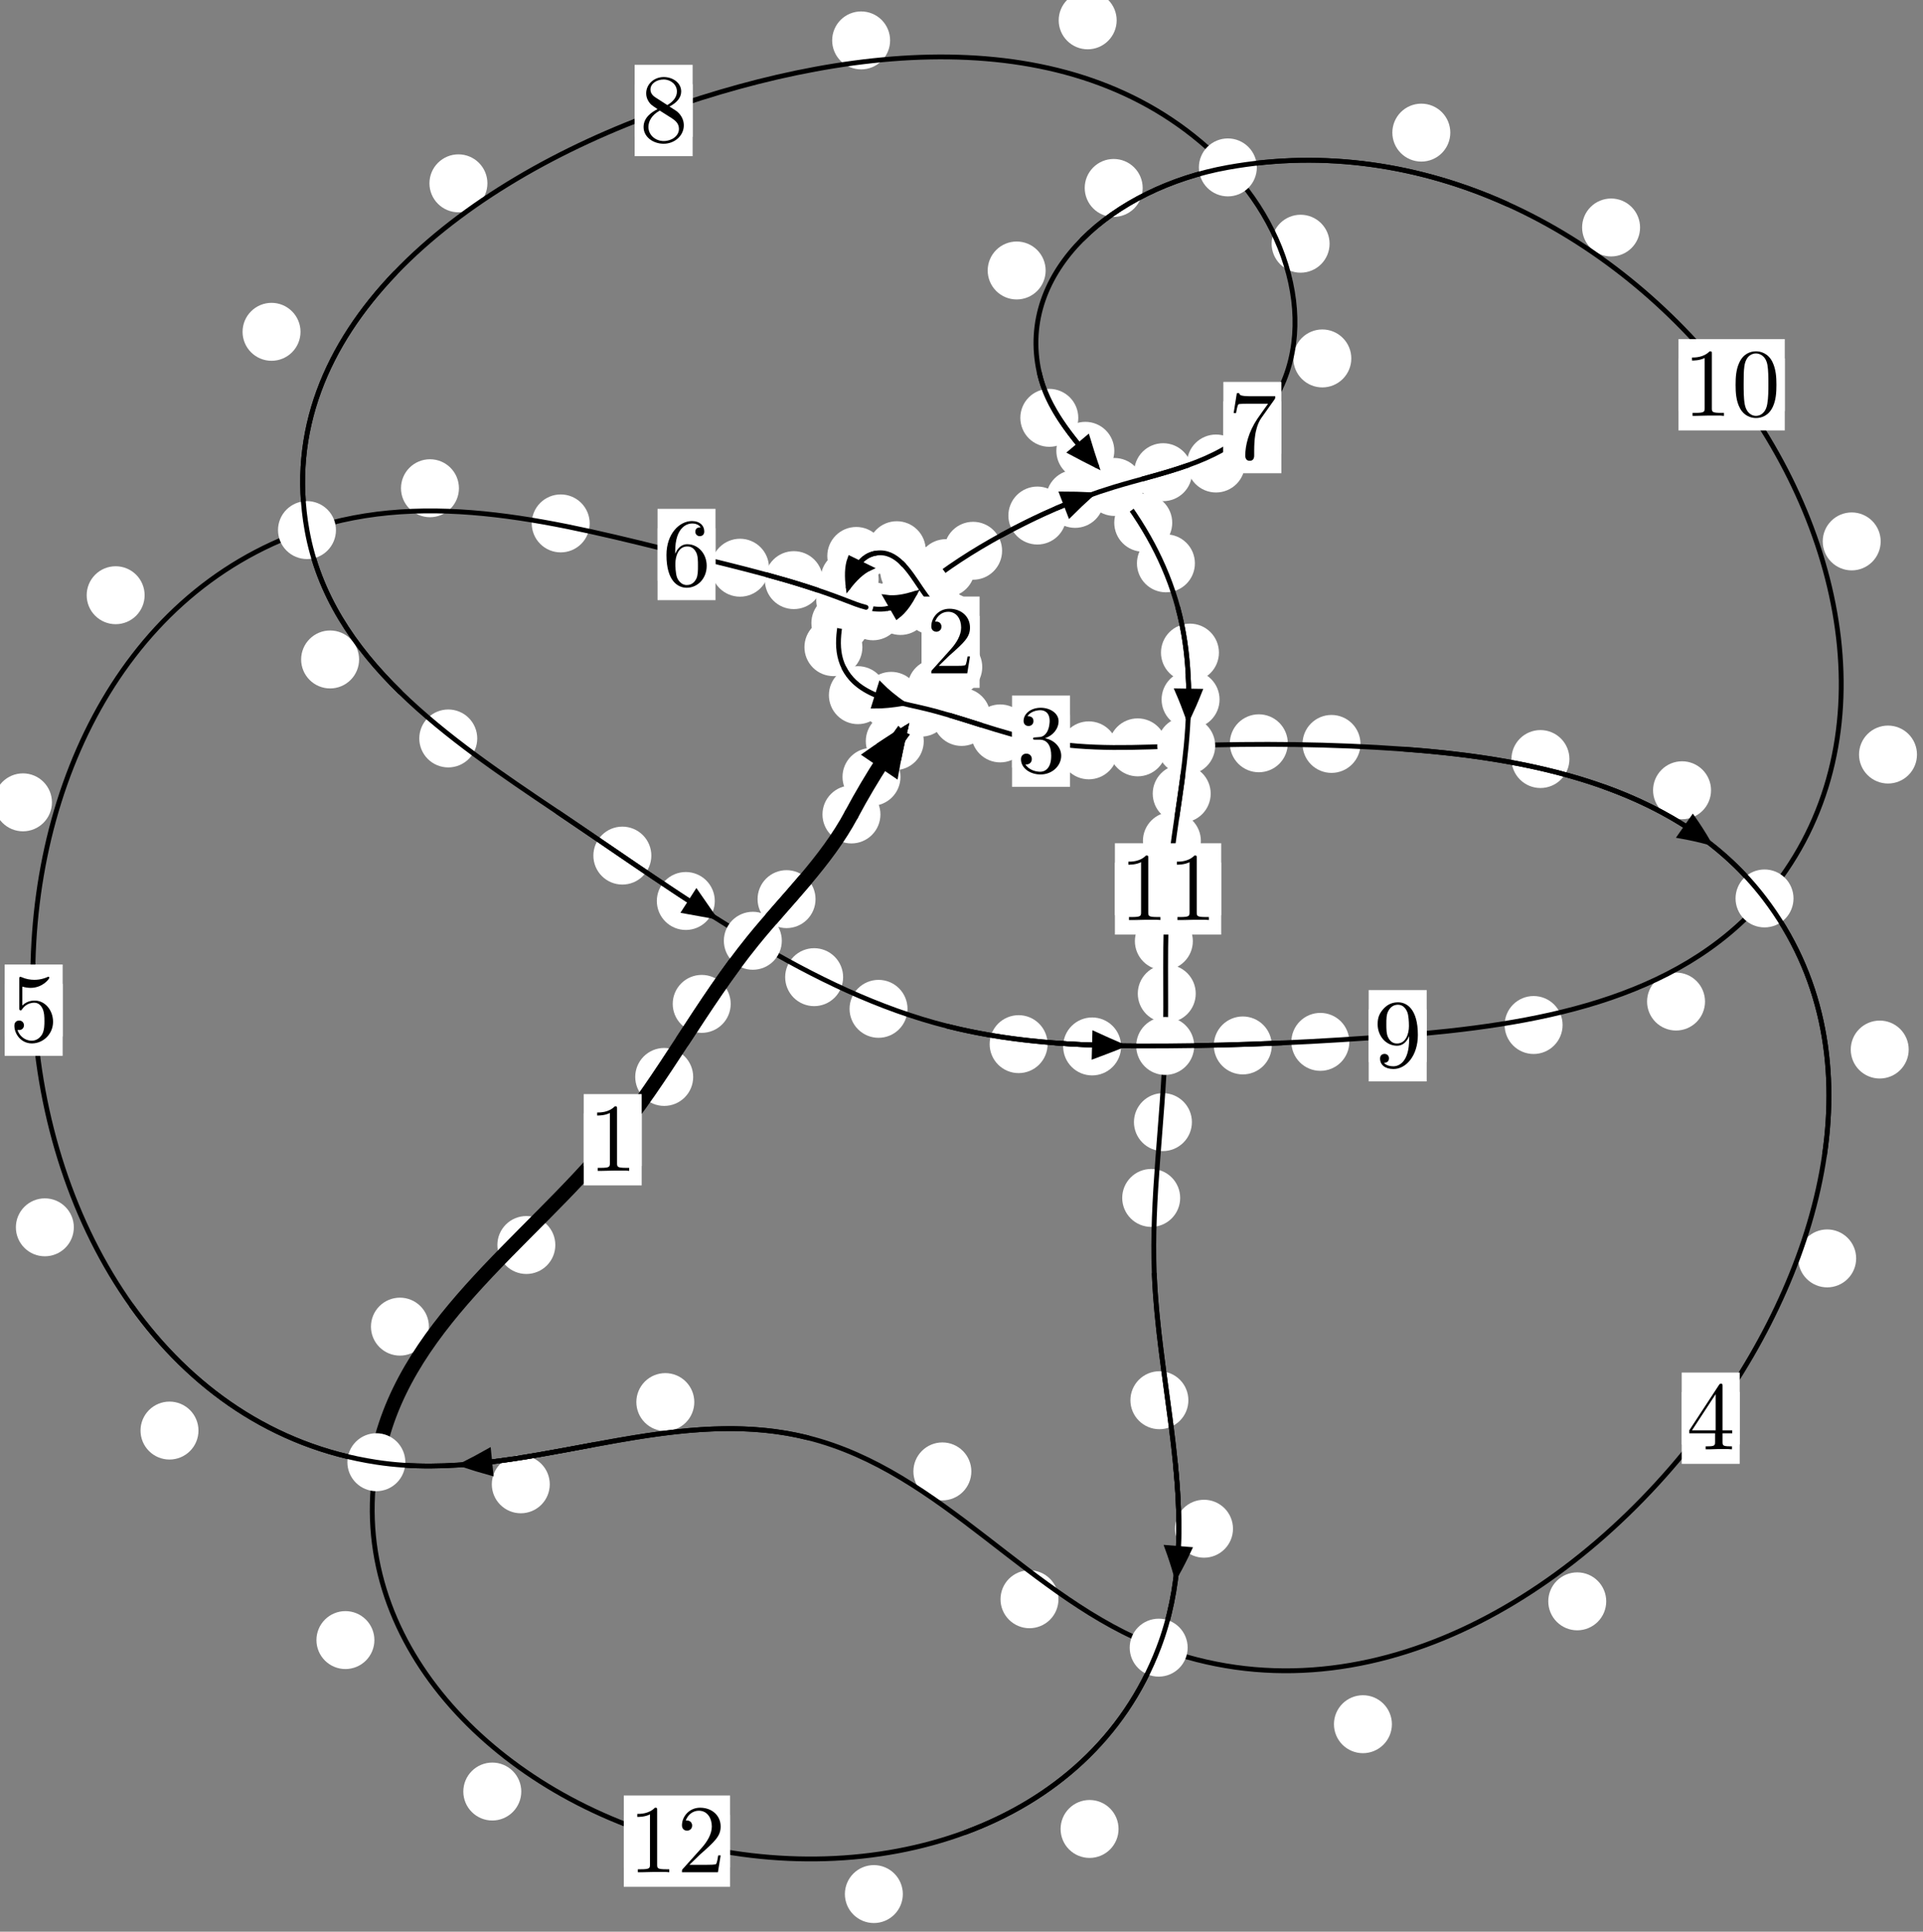 <?xml version="1.0"?>
<!-- Created by MetaPost 1.999 on 2021.07.06:0013 -->
<svg version="1.1" xmlns="http://www.w3.org/2000/svg" xmlns:xlink="http://www.w3.org/1999/xlink" width="198.345" height="199.265" viewBox="0 0 198.345 199.265">
<rect x="0" y="0" width="198.345" height="199.265" fill="#808080" stroke="none"/>
<!-- Original BoundingBox: -95.620850 -125.373352 102.724579 73.891754 -->
  <defs>
    <g transform="scale(0.01,0.01)" id="GLYPHcmr10_48">
      <path style="fill-rule: evenodd;" d="M460 -320C460 -400,455 -480,420 -554C374 -650,292 -666,250 -666C190 -666,117 -640,76 -547C44 -478,39 -400,39 -320C39 -245,43 -155,84 -79C127 2,200 22,249 22C303 22,379 1,423 -94C455 -163,460 -241,460 -320M249 -0C210 -0,151 -25,133 -121C122 -181,122 -273,122 -332C122 -396,122 -462,130 -516C149 -635,224 -644,249 -644C282 -644,348 -626,367 -527C377 -471,377 -395,377 -332C377 -257,377 -189,366 -125C351 -30,294 -0,249 -0"></path>
    </g>
    <g transform="scale(0.01,0.01)" id="GLYPHcmr10_49">
      <path style="fill-rule: evenodd;" d="M294 -640C294 -664,294 -666,271 -666C209 -602,121 -602,89 -602L89 -571C109 -571,168 -571,220 -597L220 -79C220 -43,217 -31,127 -31L95 -31L95 -0L257 -0L130 -3L217 -3L257 -3L297 -3L384 -3L419 -0L419 -31L387 -31C297 -31,294 -42,294 -79"></path>
    </g>
    <g transform="scale(0.01,0.01)" id="GLYPHcmr10_50">
      <path style="fill-rule: evenodd;" d="M127 -77L233 -180C389 -318,449 -372,449 -472C449 -586,359 -666,237 -666C124 -666,50 -574,50 -485C50 -429,100 -429,103 -429C120 -429,155 -441,155 -482C155 -508,137 -534,102 -534C94 -534,92 -534,89 -533C112 -598,166 -635,224 -635C315 -635,358 -554,358 -472C358 -392,308 -313,253 -251L61 -37C50 -26,50 -24,50 -0L421 -0L449 -174L424 -174C419 -144,412 -100,402 -85C395 -77,329 -77,307 -77"></path>
    </g>
    <g transform="scale(0.01,0.01)" id="GLYPHcmr10_51">
      <path style="fill-rule: evenodd;" d="M290 -352C372 -379,430 -449,430 -528C430 -610,342 -666,246 -666C145 -666,69 -606,69 -530C69 -497,91 -478,120 -478C151 -478,171 -500,171 -529C171 -579,124 -579,109 -579C140 -628,206 -641,242 -641C283 -641,338 -619,338 -529C338 -517,336 -459,310 -415C280 -367,246 -364,221 -363C213 -362,189 -360,182 -360C174 -359,167 -358,167 -348C167 -337,174 -337,191 -337L235 -337C317 -337,354 -269,354 -171C354 -35,285 -6,241 -6C198 -6,123 -23,88 -82C123 -77,154 -99,154 -137C154 -173,127 -193,98 -193C74 -193,42 -179,42 -135C42 -44,135 22,244 22C366 22,457 -69,457 -171C457 -253,394 -331,290 -352"></path>
    </g>
    <g transform="scale(0.01,0.01)" id="GLYPHcmr10_52">
      <path style="fill-rule: evenodd;" d="M294 -165L294 -78C294 -42,292 -31,218 -31L197 -31L197 -0L332 -0L238 -3L290 -3L332 -3L374 -3L427 -3L468 -0L468 -31L447 -31C373 -31,371 -42,371 -78L371 -165L471 -165L471 -196L371 -196L371 -651C371 -671,371 -677,355 -677C346 -677,343 -677,335 -665L28 -196L28 -165M300 -196L56 -196L300 -569"></path>
    </g>
    <g transform="scale(0.01,0.01)" id="GLYPHcmr10_53">
      <path style="fill-rule: evenodd;" d="M449 -201C449 -320,367 -420,259 -420C211 -420,168 -404,132 -369L132 -564C152 -558,185 -551,217 -551C340 -551,410 -642,410 -655C410 -661,407 -666,400 -666C399 -666,397 -666,392 -663C372 -654,323 -634,256 -634C216 -634,170 -641,123 -662C115 -665,113 -665,111 -665C101 -665,101 -657,101 -641L101 -345C101 -327,101 -319,115 -319C122 -319,124 -322,128 -328C139 -344,176 -398,257 -398C309 -398,334 -352,342 -334C358 -297,360 -258,360 -208C360 -173,360 -113,336 -71C312 -32,275 -6,229 -6C156 -6,99 -59,82 -118C85 -117,88 -116,99 -116C132 -116,149 -141,149 -165C149 -189,132 -214,99 -214C85 -214,50 -207,50 -161C50 -75,119 22,231 22C347 22,449 -74,449 -201"></path>
    </g>
    <g transform="scale(0.01,0.01)" id="GLYPHcmr10_54">
      <path style="fill-rule: evenodd;" d="M132 -328L132 -352C132 -605,256 -641,307 -641C331 -641,373 -635,395 -601C380 -601,340 -601,340 -556C340 -525,364 -510,386 -510C402 -510,432 -519,432 -558C432 -618,388 -666,305 -666C177 -666,42 -537,42 -316C42 -49,158 22,251 22C362 22,457 -72,457 -204C457 -331,368 -427,257 -427C189 -427,152 -376,132 -328M251 -6C188 -6,158 -66,152 -81C134 -128,134 -208,134 -226C134 -304,166 -404,256 -404C272 -404,318 -404,349 -342C367 -305,367 -254,367 -205C367 -157,367 -107,350 -71C320 -11,274 -6,251 -6"></path>
    </g>
    <g transform="scale(0.01,0.01)" id="GLYPHcmr10_55">
      <path style="fill-rule: evenodd;" d="M476 -609C485 -621,485 -623,485 -644L242 -644C120 -644,118 -657,114 -676L89 -676L56 -470L81 -470C84 -486,93 -549,106 -561C113 -567,191 -567,204 -567L411 -567C400 -551,321 -442,299 -409C209 -274,176 -135,176 -33C176 -23,176 22,222 22C268 22,268 -23,268 -33L268 -84C268 -139,271 -194,279 -248C283 -271,297 -357,341 -419"></path>
    </g>
    <g transform="scale(0.01,0.01)" id="GLYPHcmr10_56">
      <path style="fill-rule: evenodd;" d="M163 -457C117 -487,113 -521,113 -538C113 -599,178 -641,249 -641C322 -641,386 -589,386 -517C386 -460,347 -412,287 -377M309 -362C381 -399,430 -451,430 -517C430 -609,341 -666,250 -666C150 -666,69 -592,69 -499C69 -481,71 -436,113 -389C124 -377,161 -352,186 -335C128 -306,42 -250,42 -151C42 -45,144 22,249 22C362 22,457 -61,457 -168C457 -204,446 -249,408 -291C389 -312,373 -322,309 -362M209 -320L332 -242C360 -223,407 -193,407 -132C407 -58,332 -6,250 -6C164 -6,92 -68,92 -151C92 -209,124 -273,209 -320"></path>
    </g>
    <g transform="scale(0.01,0.01)" id="GLYPHcmr10_57">
      <path style="fill-rule: evenodd;" d="M367 -318L367 -286C367 -52,263 -6,205 -6C188 -6,134 -8,107 -42C151 -42,159 -71,159 -88C159 -119,135 -134,113 -134C97 -134,67 -125,67 -86C67 -19,121 22,206 22C335 22,457 -114,457 -329C457 -598,342 -666,253 -666C198 -666,149 -648,106 -603C65 -558,42 -516,42 -441C42 -316,130 -218,242 -218C303 -218,344 -260,367 -318M243 -241C227 -241,181 -241,150 -304C132 -341,132 -391,132 -440C132 -494,132 -541,153 -578C180 -628,218 -641,253 -641C299 -641,332 -607,349 -562C361 -530,365 -467,365 -421C365 -338,331 -241,243 -241"></path>
    </g>
  </defs>
  <path d="M92.877 80.141C92.877 79.348,92.562 78.588,92.002 78.028C91.441 77.467,90.681 77.152,89.888 77.152C89.096 77.152,88.336 77.467,87.775 78.028C87.215 78.588,86.9 79.348,86.9 80.141C86.9 80.934,87.215 81.694,87.775 82.254C88.336 82.815,89.096 83.13,89.888 83.13C90.681 83.13,91.441 82.815,92.002 82.254C92.562 81.694,92.877 80.934,92.877 80.141Z" style="fill: rgb(100%,100%,100%);stroke: none;"></path>
  <path d="M90.81 84.015C90.81 83.222,90.495 82.462,89.935 81.902C89.374 81.341,88.614 81.026,87.821 81.026C87.029 81.026,86.269 81.341,85.708 81.902C85.148 82.462,84.833 83.222,84.833 84.015C84.833 84.808,85.148 85.568,85.708 86.128C86.269 86.689,87.029 87.004,87.821 87.004C88.614 87.004,89.374 86.689,89.935 86.128C90.495 85.568,90.81 84.808,90.81 84.015Z" style="fill: rgb(100%,100%,100%);stroke: none;"></path>
  <path d="M99.58 70.97C99.58 70.177,99.266 69.417,98.705 68.857C98.145 68.296,97.384 67.981,96.592 67.981C95.799 67.981,95.039 68.296,94.478 68.857C93.918 69.417,93.603 70.177,93.603 70.97C93.603 71.763,93.918 72.523,94.478 73.083C95.039 73.644,95.799 73.959,96.592 73.959C97.384 73.959,98.145 73.644,98.705 73.083C99.266 72.523,99.58 71.763,99.58 70.97Z" style="fill: rgb(100%,100%,100%);stroke: none;"></path>
  <path d="M95.279 76.455C95.279 75.663,94.964 74.902,94.404 74.342C93.843 73.781,93.083 73.467,92.29 73.467C91.498 73.467,90.738 73.781,90.177 74.342C89.617 74.902,89.302 75.663,89.302 76.455C89.302 77.248,89.617 78.008,90.177 78.569C90.738 79.129,91.498 79.444,92.29 79.444C93.083 79.444,93.843 79.129,94.404 78.569C94.964 78.008,95.279 77.248,95.279 76.455Z" style="fill: rgb(100%,100%,100%);stroke: none;"></path>
  <path d="M100.805 64.103C100.805 63.31,100.49 62.55,99.93 61.989C99.369 61.429,98.609 61.114,97.816 61.114C97.024 61.114,96.264 61.429,95.703 61.989C95.143 62.55,94.828 63.31,94.828 64.103C94.828 64.895,95.143 65.656,95.703 66.216C96.264 66.777,97.024 67.091,97.816 67.091C98.609 67.091,99.369 66.777,99.93 66.216C100.49 65.656,100.805 64.895,100.805 64.103Z" style="fill: rgb(100%,100%,100%);stroke: none;"></path>
  <path d="M101.312 68.807C101.312 68.014,100.997 67.254,100.437 66.694C99.876 66.133,99.116 65.818,98.323 65.818C97.531 65.818,96.77 66.133,96.21 66.694C95.649 67.254,95.334 68.014,95.334 68.807C95.334 69.6,95.649 70.36,96.21 70.92C96.77 71.481,97.531 71.796,98.323 71.796C99.116 71.796,99.876 71.481,100.437 70.92C100.997 70.36,101.312 69.6,101.312 68.807Z" style="fill: rgb(100%,100%,100%);stroke: none;"></path>
  <path d="M96.767 58.895C96.767 58.103,96.452 57.343,95.891 56.782C95.331 56.222,94.571 55.907,93.778 55.907C92.985 55.907,92.225 56.222,91.665 56.782C91.104 57.343,90.789 58.103,90.789 58.895C90.789 59.688,91.104 60.448,91.665 61.009C92.225 61.569,92.985 61.884,93.778 61.884C94.571 61.884,95.331 61.569,95.891 61.009C96.452 60.448,96.767 59.688,96.767 58.895Z" style="fill: rgb(100%,100%,100%);stroke: none;"></path>
  <path d="M99.187 62.487C99.187 61.694,98.872 60.934,98.312 60.374C97.751 59.813,96.991 59.498,96.198 59.498C95.406 59.498,94.646 59.813,94.085 60.374C93.525 60.934,93.21 61.694,93.21 62.487C93.21 63.28,93.525 64.04,94.085 64.6C94.646 65.161,95.406 65.476,96.198 65.476C96.991 65.476,97.751 65.161,98.312 64.6C98.872 64.04,99.187 63.28,99.187 62.487Z" style="fill: rgb(100%,100%,100%);stroke: none;"></path>
  <path d="M91.309 57.349C91.309 56.556,90.994 55.796,90.433 55.236C89.873 54.675,89.113 54.36,88.32 54.36C87.527 54.36,86.767 54.675,86.207 55.236C85.646 55.796,85.331 56.556,85.331 57.349C85.331 58.142,85.646 58.902,86.207 59.462C86.767 60.023,87.527 60.338,88.32 60.338C89.113 60.338,89.873 60.023,90.433 59.462C90.994 58.902,91.309 58.142,91.309 57.349Z" style="fill: rgb(100%,100%,100%);stroke: none;"></path>
  <path d="M95.484 56.756C95.484 55.964,95.169 55.203,94.608 54.643C94.048 54.082,93.288 53.768,92.495 53.768C91.702 53.768,90.942 54.082,90.382 54.643C89.821 55.203,89.506 55.964,89.506 56.756C89.506 57.549,89.821 58.309,90.382 58.87C90.942 59.43,91.702 59.745,92.495 59.745C93.288 59.745,94.048 59.43,94.608 58.87C95.169 58.309,95.484 57.549,95.484 56.756Z" style="fill: rgb(100%,100%,100%);stroke: none;"></path>
  <path d="M89.666 64.268C89.666 63.475,89.351 62.715,88.791 62.155C88.23 61.594,87.47 61.279,86.677 61.279C85.885 61.279,85.125 61.594,84.564 62.155C84.004 62.715,83.689 63.475,83.689 64.268C83.689 65.061,84.004 65.821,84.564 66.381C85.125 66.942,85.885 67.257,86.677 67.257C87.47 67.257,88.23 66.942,88.791 66.381C89.351 65.821,89.666 65.061,89.666 64.268Z" style="fill: rgb(100%,100%,100%);stroke: none;"></path>
  <path d="M90.625 59.736C90.625 58.943,90.31 58.183,89.749 57.622C89.189 57.062,88.429 56.747,87.636 56.747C86.843 56.747,86.083 57.062,85.523 57.622C84.962 58.183,84.647 58.943,84.647 59.736C84.647 60.528,84.962 61.288,85.523 61.849C86.083 62.409,86.843 62.724,87.636 62.724C88.429 62.724,89.189 62.409,89.749 61.849C90.31 61.288,90.625 60.528,90.625 59.736Z" style="fill: rgb(100%,100%,100%);stroke: none;"></path>
  <path d="M91.474 71.71C91.474 70.917,91.159 70.157,90.598 69.596C90.038 69.036,89.278 68.721,88.485 68.721C87.692 68.721,86.932 69.036,86.372 69.596C85.811 70.157,85.496 70.917,85.496 71.71C85.496 72.503,85.811 73.263,86.372 73.823C86.932 74.384,87.692 74.699,88.485 74.699C89.278 74.699,90.038 74.384,90.598 73.823C91.159 73.263,91.474 72.503,91.474 71.71Z" style="fill: rgb(100%,100%,100%);stroke: none;"></path>
  <path d="M88.95 66.757C88.95 65.964,88.635 65.204,88.075 64.643C87.514 64.083,86.754 63.768,85.962 63.768C85.169 63.768,84.409 64.083,83.848 64.643C83.288 65.204,82.973 65.964,82.973 66.757C82.973 67.549,83.288 68.309,83.848 68.87C84.409 69.43,85.169 69.745,85.962 69.745C86.754 69.745,87.514 69.43,88.075 68.87C88.635 68.309,88.95 67.549,88.95 66.757Z" style="fill: rgb(100%,100%,100%);stroke: none;"></path>
  <path d="M102.168 73.958C102.168 73.165,101.853 72.405,101.293 71.844C100.732 71.284,99.972 70.969,99.18 70.969C98.387 70.969,97.627 71.284,97.066 71.844C96.506 72.405,96.191 73.165,96.191 73.958C96.191 74.75,96.506 75.511,97.066 76.071C97.627 76.632,98.387 76.947,99.18 76.947C99.972 76.947,100.732 76.632,101.293 76.071C101.853 75.511,102.168 74.75,102.168 73.958Z" style="fill: rgb(100%,100%,100%);stroke: none;"></path>
  <path d="M94.908 72.294C94.908 71.501,94.593 70.741,94.033 70.181C93.472 69.62,92.712 69.305,91.919 69.305C91.127 69.305,90.366 69.62,89.806 70.181C89.245 70.741,88.931 71.501,88.931 72.294C88.931 73.087,89.245 73.847,89.806 74.407C90.366 74.968,91.127 75.283,91.919 75.283C92.712 75.283,93.472 74.968,94.033 74.407C94.593 73.847,94.908 73.087,94.908 72.294Z" style="fill: rgb(100%,100%,100%);stroke: none;"></path>
  <path d="M115.291 77.402C115.291 76.61,114.976 75.849,114.415 75.289C113.855 74.729,113.095 74.414,112.302 74.414C111.509 74.414,110.749 74.729,110.189 75.289C109.628 75.849,109.313 76.61,109.313 77.402C109.313 78.195,109.628 78.955,110.189 79.516C110.749 80.076,111.509 80.391,112.302 80.391C113.095 80.391,113.855 80.076,114.415 79.516C114.976 78.955,115.291 78.195,115.291 77.402Z" style="fill: rgb(100%,100%,100%);stroke: none;"></path>
  <path d="M106.152 75.656C106.152 74.863,105.837 74.103,105.276 73.543C104.716 72.982,103.956 72.667,103.163 72.667C102.37 72.667,101.61 72.982,101.05 73.543C100.489 74.103,100.174 74.863,100.174 75.656C100.174 76.449,100.489 77.209,101.05 77.769C101.61 78.33,102.37 78.645,103.163 78.645C103.956 78.645,104.716 78.33,105.276 77.769C105.837 77.209,106.152 76.449,106.152 75.656Z" style="fill: rgb(100%,100%,100%);stroke: none;"></path>
  <path d="M132.827 76.674C132.827 75.882,132.512 75.122,131.952 74.561C131.392 74.001,130.631 73.686,129.839 73.686C129.046 73.686,128.286 74.001,127.725 74.561C127.165 75.122,126.85 75.882,126.85 76.674C126.85 77.467,127.165 78.227,127.725 78.788C128.286 79.348,129.046 79.663,129.839 79.663C130.631 79.663,131.392 79.348,131.952 78.788C132.512 78.227,132.827 77.467,132.827 76.674Z" style="fill: rgb(100%,100%,100%);stroke: none;"></path>
  <path d="M120.333 77.095C120.333 76.302,120.018 75.542,119.458 74.982C118.897 74.421,118.137 74.106,117.344 74.106C116.552 74.106,115.792 74.421,115.231 74.982C114.671 75.542,114.356 76.302,114.356 77.095C114.356 77.888,114.671 78.648,115.231 79.208C115.792 79.769,116.552 80.084,117.344 80.084C118.137 80.084,118.897 79.769,119.458 79.208C120.018 78.648,120.333 77.888,120.333 77.095Z" style="fill: rgb(100%,100%,100%);stroke: none;"></path>
  <path d="M161.876 78.3C161.876 77.507,161.561 76.747,161 76.186C160.44 75.626,159.68 75.311,158.887 75.311C158.094 75.311,157.334 75.626,156.774 76.186C156.213 76.747,155.898 77.507,155.898 78.3C155.898 79.092,156.213 79.853,156.774 80.413C157.334 80.974,158.094 81.288,158.887 81.288C159.68 81.288,160.44 80.974,161 80.413C161.561 79.853,161.876 79.092,161.876 78.3Z" style="fill: rgb(100%,100%,100%);stroke: none;"></path>
  <path d="M140.325 76.74C140.325 75.948,140.01 75.188,139.449 74.627C138.889 74.067,138.128 73.752,137.336 73.752C136.543 73.752,135.783 74.067,135.222 74.627C134.662 75.188,134.347 75.948,134.347 76.74C134.347 77.533,134.662 78.293,135.222 78.854C135.783 79.414,136.543 79.729,137.336 79.729C138.128 79.729,138.889 79.414,139.449 78.854C140.01 78.293,140.325 77.533,140.325 76.74Z" style="fill: rgb(100%,100%,100%);stroke: none;"></path>
  <path d="M196.87 108.267C196.87 107.475,196.555 106.714,195.995 106.154C195.434 105.594,194.674 105.279,193.882 105.279C193.089 105.279,192.329 105.594,191.768 106.154C191.208 106.714,190.893 107.475,190.893 108.267C190.893 109.06,191.208 109.82,191.768 110.381C192.329 110.941,193.089 111.256,193.882 111.256C194.674 111.256,195.434 110.941,195.995 110.381C196.555 109.82,196.87 109.06,196.87 108.267Z" style="fill: rgb(100%,100%,100%);stroke: none;"></path>
  <path d="M176.482 81.52C176.482 80.727,176.167 79.967,175.606 79.407C175.046 78.846,174.286 78.531,173.493 78.531C172.7 78.531,171.94 78.846,171.38 79.407C170.819 79.967,170.504 80.727,170.504 81.52C170.504 82.313,170.819 83.073,171.38 83.633C171.94 84.194,172.7 84.509,173.493 84.509C174.286 84.509,175.046 84.194,175.606 83.633C176.167 83.073,176.482 82.313,176.482 81.52Z" style="fill: rgb(100%,100%,100%);stroke: none;"></path>
  <path d="M165.672 165.188C165.672 164.396,165.357 163.636,164.797 163.075C164.236 162.515,163.476 162.2,162.683 162.2C161.891 162.2,161.131 162.515,160.57 163.075C160.01 163.636,159.695 164.396,159.695 165.188C159.695 165.981,160.01 166.741,160.57 167.302C161.131 167.862,161.891 168.177,162.683 168.177C163.476 168.177,164.236 167.862,164.797 167.302C165.357 166.741,165.672 165.981,165.672 165.188Z" style="fill: rgb(100%,100%,100%);stroke: none;"></path>
  <path d="M191.451 129.812C191.451 129.019,191.136 128.259,190.575 127.699C190.015 127.138,189.255 126.823,188.462 126.823C187.669 126.823,186.909 127.138,186.349 127.699C185.788 128.259,185.473 129.019,185.473 129.812C185.473 130.605,185.788 131.365,186.349 131.925C186.909 132.486,187.669 132.801,188.462 132.801C189.255 132.801,190.015 132.486,190.575 131.925C191.136 131.365,191.451 130.605,191.451 129.812Z" style="fill: rgb(100%,100%,100%);stroke: none;"></path>
  <path d="M109.173 164.971C109.173 164.179,108.859 163.419,108.298 162.858C107.738 162.298,106.977 161.983,106.185 161.983C105.392 161.983,104.632 162.298,104.071 162.858C103.511 163.419,103.196 164.179,103.196 164.971C103.196 165.764,103.511 166.524,104.071 167.085C104.632 167.645,105.392 167.96,106.185 167.96C106.977 167.96,107.738 167.645,108.298 167.085C108.859 166.524,109.173 165.764,109.173 164.971Z" style="fill: rgb(100%,100%,100%);stroke: none;"></path>
  <path d="M143.566 177.862C143.566 177.069,143.251 176.309,142.691 175.749C142.13 175.188,141.37 174.873,140.577 174.873C139.785 174.873,139.025 175.188,138.464 175.749C137.904 176.309,137.589 177.069,137.589 177.862C137.589 178.655,137.904 179.415,138.464 179.975C139.025 180.536,139.785 180.851,140.577 180.851C141.37 180.851,142.13 180.536,142.691 179.975C143.251 179.415,143.566 178.655,143.566 177.862Z" style="fill: rgb(100%,100%,100%);stroke: none;"></path>
  <path d="M71.612 144.632C71.612 143.84,71.297 143.079,70.737 142.519C70.176 141.958,69.416 141.644,68.623 141.644C67.831 141.644,67.071 141.958,66.51 142.519C65.95 143.079,65.635 143.84,65.635 144.632C65.635 145.425,65.95 146.185,66.51 146.746C67.071 147.306,67.831 147.621,68.623 147.621C69.416 147.621,70.176 147.306,70.737 146.746C71.297 146.185,71.612 145.425,71.612 144.632Z" style="fill: rgb(100%,100%,100%);stroke: none;"></path>
  <path d="M100.188 151.784C100.188 150.991,99.873 150.231,99.313 149.671C98.752 149.11,97.992 148.795,97.2 148.795C96.407 148.795,95.647 149.11,95.086 149.671C94.526 150.231,94.211 150.991,94.211 151.784C94.211 152.577,94.526 153.337,95.086 153.897C95.647 154.458,96.407 154.773,97.2 154.773C97.992 154.773,98.752 154.458,99.313 153.897C99.873 153.337,100.188 152.577,100.188 151.784Z" style="fill: rgb(100%,100%,100%);stroke: none;"></path>
  <path d="M20.471 147.572C20.471 146.779,20.157 146.019,19.596 145.458C19.036 144.898,18.275 144.583,17.483 144.583C16.69 144.583,15.93 144.898,15.369 145.458C14.809 146.019,14.494 146.779,14.494 147.572C14.494 148.364,14.809 149.125,15.369 149.685C15.93 150.246,16.69 150.56,17.483 150.56C18.275 150.56,19.036 150.246,19.596 149.685C20.157 149.125,20.471 148.364,20.471 147.572Z" style="fill: rgb(100%,100%,100%);stroke: none;"></path>
  <path d="M56.705 153.114C56.705 152.322,56.39 151.561,55.83 151.001C55.269 150.44,54.509 150.125,53.716 150.125C52.924 150.125,52.163 150.44,51.603 151.001C51.042 151.561,50.728 152.322,50.728 153.114C50.728 153.907,51.042 154.667,51.603 155.228C52.163 155.788,52.924 156.103,53.716 156.103C54.509 156.103,55.269 155.788,55.83 155.228C56.39 154.667,56.705 153.907,56.705 153.114Z" style="fill: rgb(100%,100%,100%);stroke: none;"></path>
  <path d="M5.357 82.766C5.357 81.973,5.042 81.213,4.481 80.653C3.921 80.092,3.161 79.777,2.368 79.777C1.575 79.777,0.815 80.092,0.255 80.653C-0.306 81.213,-0.621 81.973,-0.621 82.766C-0.621 83.559,-0.306 84.319,0.255 84.88C0.815 85.44,1.575 85.755,2.368 85.755C3.161 85.755,3.921 85.44,4.481 84.88C5.042 84.319,5.357 83.559,5.357 82.766Z" style="fill: rgb(100%,100%,100%);stroke: none;"></path>
  <path d="M7.615 126.606C7.615 125.813,7.3 125.053,6.74 124.492C6.179 123.932,5.419 123.617,4.626 123.617C3.833 123.617,3.073 123.932,2.513 124.492C1.952 125.053,1.637 125.813,1.637 126.606C1.637 127.398,1.952 128.159,2.513 128.719C3.073 129.28,3.833 129.594,4.626 129.594C5.419 129.594,6.179 129.28,6.74 128.719C7.3 128.159,7.615 127.398,7.615 126.606Z" style="fill: rgb(100%,100%,100%);stroke: none;"></path>
  <path d="M47.337 50.364C47.337 49.571,47.022 48.811,46.462 48.25C45.901 47.69,45.141 47.375,44.348 47.375C43.556 47.375,42.795 47.69,42.235 48.25C41.674 48.811,41.36 49.571,41.36 50.364C41.36 51.156,41.674 51.916,42.235 52.477C42.795 53.037,43.556 53.352,44.348 53.352C45.141 53.352,45.901 53.037,46.462 52.477C47.022 51.916,47.337 51.156,47.337 50.364Z" style="fill: rgb(100%,100%,100%);stroke: none;"></path>
  <path d="M14.917 61.401C14.917 60.608,14.602 59.848,14.042 59.287C13.481 58.727,12.721 58.412,11.928 58.412C11.136 58.412,10.375 58.727,9.815 59.287C9.254 59.848,8.94 60.608,8.94 61.401C8.94 62.193,9.254 62.954,9.815 63.514C10.375 64.075,11.136 64.389,11.928 64.389C12.721 64.389,13.481 64.075,14.042 63.514C14.602 62.954,14.917 62.193,14.917 61.401Z" style="fill: rgb(100%,100%,100%);stroke: none;"></path>
  <path d="M79.316 58.563C79.316 57.77,79.001 57.01,78.441 56.45C77.88 55.889,77.12 55.574,76.328 55.574C75.535 55.574,74.775 55.889,74.214 56.45C73.654 57.01,73.339 57.77,73.339 58.563C73.339 59.356,73.654 60.116,74.214 60.676C74.775 61.237,75.535 61.552,76.328 61.552C77.12 61.552,77.88 61.237,78.441 60.676C79.001 60.116,79.316 59.356,79.316 58.563Z" style="fill: rgb(100%,100%,100%);stroke: none;"></path>
  <path d="M60.823 53.993C60.823 53.201,60.508 52.441,59.948 51.88C59.387 51.32,58.627 51.005,57.835 51.005C57.042 51.005,56.282 51.32,55.721 51.88C55.161 52.441,54.846 53.201,54.846 53.993C54.846 54.786,55.161 55.546,55.721 56.107C56.282 56.667,57.042 56.982,57.835 56.982C58.627 56.982,59.387 56.667,59.948 56.107C60.508 55.546,60.823 54.786,60.823 53.993Z" style="fill: rgb(100%,100%,100%);stroke: none;"></path>
  <path d="M91.576 62.452C91.576 61.66,91.261 60.899,90.701 60.339C90.14 59.778,89.38 59.463,88.588 59.463C87.795 59.463,87.035 59.778,86.474 60.339C85.914 60.899,85.599 61.66,85.599 62.452C85.599 63.245,85.914 64.005,86.474 64.566C87.035 65.126,87.795 65.441,88.588 65.441C89.38 65.441,90.14 65.126,90.701 64.566C91.261 64.005,91.576 63.245,91.576 62.452Z" style="fill: rgb(100%,100%,100%);stroke: none;"></path>
  <path d="M84.869 59.843C84.869 59.051,84.554 58.291,83.993 57.73C83.433 57.17,82.673 56.855,81.88 56.855C81.087 56.855,80.327 57.17,79.767 57.73C79.206 58.291,78.891 59.051,78.891 59.843C78.891 60.636,79.206 61.396,79.767 61.957C80.327 62.517,81.087 62.832,81.88 62.832C82.673 62.832,83.433 62.517,83.993 61.957C84.554 61.396,84.869 60.636,84.869 59.843Z" style="fill: rgb(100%,100%,100%);stroke: none;"></path>
  <path d="M95.869 62.511C95.869 61.719,95.555 60.959,94.994 60.398C94.434 59.838,93.673 59.523,92.881 59.523C92.088 59.523,91.328 59.838,90.767 60.398C90.207 60.959,89.892 61.719,89.892 62.511C89.892 63.304,90.207 64.064,90.767 64.625C91.328 65.185,92.088 65.5,92.881 65.5C93.673 65.5,94.434 65.185,94.994 64.625C95.555 64.064,95.869 63.304,95.869 62.511Z" style="fill: rgb(100%,100%,100%);stroke: none;"></path>
  <path d="M93.035 63.058C93.035 62.265,92.72 61.505,92.159 60.945C91.599 60.384,90.839 60.069,90.046 60.069C89.253 60.069,88.493 60.384,87.933 60.945C87.372 61.505,87.057 62.265,87.057 63.058C87.057 63.851,87.372 64.611,87.933 65.171C88.493 65.732,89.253 66.047,90.046 66.047C90.839 66.047,91.599 65.732,92.159 65.171C92.72 64.611,93.035 63.851,93.035 63.058Z" style="fill: rgb(100%,100%,100%);stroke: none;"></path>
  <path d="M100.556 58.606C100.556 57.813,100.241 57.053,99.681 56.493C99.12 55.932,98.36 55.617,97.567 55.617C96.775 55.617,96.014 55.932,95.454 56.493C94.894 57.053,94.579 57.813,94.579 58.606C94.579 59.399,94.894 60.159,95.454 60.719C96.014 61.28,96.775 61.595,97.567 61.595C98.36 61.595,99.12 61.28,99.681 60.719C100.241 60.159,100.556 59.399,100.556 58.606Z" style="fill: rgb(100%,100%,100%);stroke: none;"></path>
  <path d="M96.932 61.574C96.932 60.782,96.617 60.021,96.056 59.461C95.496 58.9,94.736 58.586,93.943 58.586C93.15 58.586,92.39 58.9,91.83 59.461C91.269 60.021,90.954 60.782,90.954 61.574C90.954 62.367,91.269 63.127,91.83 63.688C92.39 64.248,93.15 64.563,93.943 64.563C94.736 64.563,95.496 64.248,96.056 63.688C96.617 63.127,96.932 62.367,96.932 61.574Z" style="fill: rgb(100%,100%,100%);stroke: none;"></path>
  <path d="M109.986 53.181C109.986 52.389,109.671 51.629,109.111 51.068C108.55 50.508,107.79 50.193,106.997 50.193C106.204 50.193,105.444 50.508,104.884 51.068C104.323 51.629,104.008 52.389,104.008 53.181C104.008 53.974,104.323 54.734,104.884 55.295C105.444 55.855,106.204 56.17,106.997 56.17C107.79 56.17,108.55 55.855,109.111 55.295C109.671 54.734,109.986 53.974,109.986 53.181Z" style="fill: rgb(100%,100%,100%);stroke: none;"></path>
  <path d="M103.359 56.815C103.359 56.023,103.044 55.263,102.483 54.702C101.923 54.142,101.162 53.827,100.37 53.827C99.577 53.827,98.817 54.142,98.256 54.702C97.696 55.263,97.381 56.023,97.381 56.815C97.381 57.608,97.696 58.368,98.256 58.929C98.817 59.489,99.577 59.804,100.37 59.804C101.162 59.804,101.923 59.489,102.483 58.929C103.044 58.368,103.359 57.608,103.359 56.815Z" style="fill: rgb(100%,100%,100%);stroke: none;"></path>
  <path d="M122.958 48.71C122.958 47.917,122.643 47.157,122.083 46.596C121.522 46.036,120.762 45.721,119.97 45.721C119.177 45.721,118.417 46.036,117.856 46.596C117.296 47.157,116.981 47.917,116.981 48.71C116.981 49.502,117.296 50.262,117.856 50.823C118.417 51.383,119.177 51.698,119.97 51.698C120.762 51.698,121.522 51.383,122.083 50.823C122.643 50.262,122.958 49.502,122.958 48.71Z" style="fill: rgb(100%,100%,100%);stroke: none;"></path>
  <path d="M113.876 51.463C113.876 50.671,113.561 49.91,113 49.35C112.44 48.789,111.68 48.475,110.887 48.475C110.094 48.475,109.334 48.789,108.774 49.35C108.213 49.91,107.898 50.671,107.898 51.463C107.898 52.256,108.213 53.016,108.774 53.577C109.334 54.137,110.094 54.452,110.887 54.452C111.68 54.452,112.44 54.137,113 53.577C113.561 53.016,113.876 52.256,113.876 51.463Z" style="fill: rgb(100%,100%,100%);stroke: none;"></path>
  <path d="M139.378 36.975C139.378 36.182,139.063 35.422,138.502 34.862C137.942 34.301,137.182 33.986,136.389 33.986C135.596 33.986,134.836 34.301,134.276 34.862C133.715 35.422,133.4 36.182,133.4 36.975C133.4 37.768,133.715 38.528,134.276 39.088C134.836 39.649,135.596 39.964,136.389 39.964C137.182 39.964,137.942 39.649,138.502 39.088C139.063 38.528,139.378 37.768,139.378 36.975Z" style="fill: rgb(100%,100%,100%);stroke: none;"></path>
  <path d="M128.41 47.815C128.41 47.022,128.095 46.262,127.535 45.701C126.974 45.141,126.214 44.826,125.422 44.826C124.629 44.826,123.869 45.141,123.308 45.701C122.748 46.262,122.433 47.022,122.433 47.815C122.433 48.607,122.748 49.367,123.308 49.928C123.869 50.488,124.629 50.803,125.422 50.803C126.214 50.803,126.974 50.488,127.535 49.928C128.095 49.367,128.41 48.607,128.41 47.815Z" style="fill: rgb(100%,100%,100%);stroke: none;"></path>
  <path d="M115.176 2.097C115.176 1.304,114.861 0.544,114.3 -0.016C113.74 -0.577,112.98 -0.892,112.187 -0.892C111.394 -0.892,110.634 -0.577,110.074 -0.016C109.513 0.544,109.198 1.304,109.198 2.097C109.198 2.89,109.513 3.65,110.074 4.21C110.634 4.771,111.394 5.086,112.187 5.086C112.98 5.086,113.74 4.771,114.3 4.21C114.861 3.65,115.176 2.89,115.176 2.097Z" style="fill: rgb(100%,100%,100%);stroke: none;"></path>
  <path d="M137.138 25.141C137.138 24.348,136.823 23.588,136.262 23.027C135.702 22.467,134.942 22.152,134.149 22.152C133.356 22.152,132.596 22.467,132.036 23.027C131.475 23.588,131.16 24.348,131.16 25.141C131.16 25.933,131.475 26.694,132.036 27.254C132.596 27.815,133.356 28.13,134.149 28.13C134.942 28.13,135.702 27.815,136.262 27.254C136.823 26.694,137.138 25.933,137.138 25.141Z" style="fill: rgb(100%,100%,100%);stroke: none;"></path>
  <path d="M50.273 18.911C50.273 18.118,49.958 17.358,49.397 16.798C48.837 16.237,48.077 15.922,47.284 15.922C46.491 15.922,45.731 16.237,45.171 16.798C44.61 17.358,44.295 18.118,44.295 18.911C44.295 19.704,44.61 20.464,45.171 21.024C45.731 21.585,46.491 21.9,47.284 21.9C48.077 21.9,48.837 21.585,49.397 21.024C49.958 20.464,50.273 19.704,50.273 18.911Z" style="fill: rgb(100%,100%,100%);stroke: none;"></path>
  <path d="M91.809 4.169C91.809 3.376,91.495 2.616,90.934 2.055C90.374 1.495,89.613 1.18,88.821 1.18C88.028 1.18,87.268 1.495,86.707 2.055C86.147 2.616,85.832 3.376,85.832 4.169C85.832 4.961,86.147 5.722,86.707 6.282C87.268 6.842,88.028 7.157,88.821 7.157C89.613 7.157,90.374 6.842,90.934 6.282C91.495 5.722,91.809 4.961,91.809 4.169Z" style="fill: rgb(100%,100%,100%);stroke: none;"></path>
  <path d="M37.038 68.027C37.038 67.235,36.723 66.474,36.162 65.914C35.602 65.353,34.842 65.038,34.049 65.038C33.256 65.038,32.496 65.353,31.936 65.914C31.375 66.474,31.06 67.235,31.06 68.027C31.06 68.82,31.375 69.58,31.936 70.141C32.496 70.701,33.256 71.016,34.049 71.016C34.842 71.016,35.602 70.701,36.162 70.141C36.723 69.58,37.038 68.82,37.038 68.027Z" style="fill: rgb(100%,100%,100%);stroke: none;"></path>
  <path d="M30.996 34.229C30.996 33.436,30.681 32.676,30.121 32.116C29.56 31.555,28.8 31.24,28.007 31.24C27.215 31.24,26.455 31.555,25.894 32.116C25.334 32.676,25.019 33.436,25.019 34.229C25.019 35.022,25.334 35.782,25.894 36.342C26.455 36.903,27.215 37.218,28.007 37.218C28.8 37.218,29.56 36.903,30.121 36.342C30.681 35.782,30.996 35.022,30.996 34.229Z" style="fill: rgb(100%,100%,100%);stroke: none;"></path>
  <path d="M67.181 88.261C67.181 87.468,66.866 86.708,66.306 86.147C65.745 85.587,64.985 85.272,64.192 85.272C63.4 85.272,62.639 85.587,62.079 86.147C61.518 86.708,61.203 87.468,61.203 88.261C61.203 89.053,61.518 89.813,62.079 90.374C62.639 90.934,63.4 91.249,64.192 91.249C64.985 91.249,65.745 90.934,66.306 90.374C66.866 89.813,67.181 89.053,67.181 88.261Z" style="fill: rgb(100%,100%,100%);stroke: none;"></path>
  <path d="M49.224 76.176C49.224 75.383,48.909 74.623,48.349 74.062C47.788 73.502,47.028 73.187,46.235 73.187C45.443 73.187,44.683 73.502,44.122 74.062C43.562 74.623,43.247 75.383,43.247 76.176C43.247 76.968,43.562 77.728,44.122 78.289C44.683 78.849,45.443 79.164,46.235 79.164C47.028 79.164,47.788 78.849,48.349 78.289C48.909 77.728,49.224 76.968,49.224 76.176Z" style="fill: rgb(100%,100%,100%);stroke: none;"></path>
  <path d="M86.962 100.799C86.962 100.007,86.647 99.247,86.087 98.686C85.526 98.126,84.766 97.811,83.974 97.811C83.181 97.811,82.421 98.126,81.86 98.686C81.3 99.247,80.985 100.007,80.985 100.799C80.985 101.592,81.3 102.352,81.86 102.913C82.421 103.473,83.181 103.788,83.974 103.788C84.766 103.788,85.526 103.473,86.087 102.913C86.647 102.352,86.962 101.592,86.962 100.799Z" style="fill: rgb(100%,100%,100%);stroke: none;"></path>
  <path d="M73.725 92.943C73.725 92.15,73.41 91.39,72.85 90.829C72.289 90.269,71.529 89.954,70.737 89.954C69.944 89.954,69.184 90.269,68.623 90.829C68.063 91.39,67.748 92.15,67.748 92.943C67.748 93.735,68.063 94.496,68.623 95.056C69.184 95.617,69.944 95.932,70.737 95.932C71.529 95.932,72.289 95.617,72.85 95.056C73.41 94.496,73.725 93.735,73.725 92.943Z" style="fill: rgb(100%,100%,100%);stroke: none;"></path>
  <path d="M108.053 107.71C108.053 106.917,107.738 106.157,107.178 105.596C106.618 105.036,105.857 104.721,105.065 104.721C104.272 104.721,103.512 105.036,102.951 105.596C102.391 106.157,102.076 106.917,102.076 107.71C102.076 108.502,102.391 109.262,102.951 109.823C103.512 110.383,104.272 110.698,105.065 110.698C105.857 110.698,106.618 110.383,107.178 109.823C107.738 109.262,108.053 108.502,108.053 107.71Z" style="fill: rgb(100%,100%,100%);stroke: none;"></path>
  <path d="M93.604 104.067C93.604 103.275,93.289 102.515,92.729 101.954C92.168 101.394,91.408 101.079,90.616 101.079C89.823 101.079,89.063 101.394,88.502 101.954C87.942 102.515,87.627 103.275,87.627 104.067C87.627 104.86,87.942 105.62,88.502 106.181C89.063 106.741,89.823 107.056,90.616 107.056C91.408 107.056,92.168 106.741,92.729 106.181C93.289 105.62,93.604 104.86,93.604 104.067Z" style="fill: rgb(100%,100%,100%);stroke: none;"></path>
  <path d="M131.176 107.843C131.176 107.051,130.861 106.29,130.3 105.73C129.74 105.17,128.98 104.855,128.187 104.855C127.394 104.855,126.634 105.17,126.074 105.73C125.513 106.29,125.198 107.051,125.198 107.843C125.198 108.636,125.513 109.396,126.074 109.957C126.634 110.517,127.394 110.832,128.187 110.832C128.98 110.832,129.74 110.517,130.3 109.957C130.861 109.396,131.176 108.636,131.176 107.843Z" style="fill: rgb(100%,100%,100%);stroke: none;"></path>
  <path d="M115.635 107.946C115.635 107.153,115.32 106.393,114.759 105.833C114.199 105.272,113.439 104.957,112.646 104.957C111.853 104.957,111.093 105.272,110.533 105.833C109.972 106.393,109.657 107.153,109.657 107.946C109.657 108.739,109.972 109.499,110.533 110.059C111.093 110.62,111.853 110.935,112.646 110.935C113.439 110.935,114.199 110.62,114.759 110.059C115.32 109.499,115.635 108.739,115.635 107.946Z" style="fill: rgb(100%,100%,100%);stroke: none;"></path>
  <path d="M161.171 105.736C161.171 104.943,160.856 104.183,160.295 103.622C159.735 103.062,158.975 102.747,158.182 102.747C157.389 102.747,156.629 103.062,156.068 103.622C155.508 104.183,155.193 104.943,155.193 105.736C155.193 106.529,155.508 107.289,156.068 107.849C156.629 108.41,157.389 108.725,158.182 108.725C158.975 108.725,159.735 108.41,160.295 107.849C160.856 107.289,161.171 106.529,161.171 105.736Z" style="fill: rgb(100%,100%,100%);stroke: none;"></path>
  <path d="M139.174 107.475C139.174 106.682,138.859 105.922,138.299 105.361C137.738 104.801,136.978 104.486,136.186 104.486C135.393 104.486,134.633 104.801,134.072 105.361C133.512 105.922,133.197 106.682,133.197 107.475C133.197 108.267,133.512 109.027,134.072 109.588C134.633 110.148,135.393 110.463,136.186 110.463C136.978 110.463,137.738 110.148,138.299 109.588C138.859 109.027,139.174 108.267,139.174 107.475Z" style="fill: rgb(100%,100%,100%);stroke: none;"></path>
  <path d="M197.725 77.837C197.725 77.044,197.41 76.284,196.849 75.723C196.289 75.163,195.529 74.848,194.736 74.848C193.943 74.848,193.183 75.163,192.623 75.723C192.062 76.284,191.747 77.044,191.747 77.837C191.747 78.629,192.062 79.39,192.623 79.95C193.183 80.511,193.943 80.825,194.736 80.825C195.529 80.825,196.289 80.511,196.849 79.95C197.41 79.39,197.725 78.629,197.725 77.837Z" style="fill: rgb(100%,100%,100%);stroke: none;"></path>
  <path d="M175.862 103.316C175.862 102.523,175.547 101.763,174.987 101.202C174.426 100.642,173.666 100.327,172.873 100.327C172.081 100.327,171.32 100.642,170.76 101.202C170.2 101.763,169.885 102.523,169.885 103.316C169.885 104.108,170.2 104.868,170.76 105.429C171.32 105.989,172.081 106.304,172.873 106.304C173.666 106.304,174.426 105.989,174.987 105.429C175.547 104.868,175.862 104.108,175.862 103.316Z" style="fill: rgb(100%,100%,100%);stroke: none;"></path>
  <path d="M169.162 23.467C169.162 22.674,168.847 21.914,168.287 21.353C167.726 20.793,166.966 20.478,166.173 20.478C165.381 20.478,164.62 20.793,164.06 21.353C163.499 21.914,163.184 22.674,163.184 23.467C163.184 24.259,163.499 25.02,164.06 25.58C164.62 26.141,165.381 26.455,166.173 26.455C166.966 26.455,167.726 26.141,168.287 25.58C168.847 25.02,169.162 24.259,169.162 23.467Z" style="fill: rgb(100%,100%,100%);stroke: none;"></path>
  <path d="M193.98 55.849C193.98 55.056,193.665 54.296,193.105 53.736C192.544 53.175,191.784 52.86,190.992 52.86C190.199 52.86,189.439 53.175,188.878 53.736C188.318 54.296,188.003 55.056,188.003 55.849C188.003 56.642,188.318 57.402,188.878 57.962C189.439 58.523,190.199 58.838,190.992 58.838C191.784 58.838,192.544 58.523,193.105 57.962C193.665 57.402,193.98 56.642,193.98 55.849Z" style="fill: rgb(100%,100%,100%);stroke: none;"></path>
  <path d="M117.859 19.387C117.859 18.594,117.544 17.834,116.984 17.274C116.423 16.713,115.663 16.398,114.871 16.398C114.078 16.398,113.318 16.713,112.757 17.274C112.197 17.834,111.882 18.594,111.882 19.387C111.882 20.18,112.197 20.94,112.757 21.5C113.318 22.061,114.078 22.376,114.871 22.376C115.663 22.376,116.423 22.061,116.984 21.5C117.544 20.94,117.859 20.18,117.859 19.387Z" style="fill: rgb(100%,100%,100%);stroke: none;"></path>
  <path d="M149.589 13.68C149.589 12.888,149.275 12.128,148.714 11.567C148.154 11.007,147.393 10.692,146.601 10.692C145.808 10.692,145.048 11.007,144.487 11.567C143.927 12.128,143.612 12.888,143.612 13.68C143.612 14.473,143.927 15.233,144.487 15.794C145.048 16.354,145.808 16.669,146.601 16.669C147.393 16.669,148.154 16.354,148.714 15.794C149.275 15.233,149.589 14.473,149.589 13.68Z" style="fill: rgb(100%,100%,100%);stroke: none;"></path>
  <path d="M111.218 43.102C111.218 42.31,110.903 41.55,110.343 40.989C109.782 40.429,109.022 40.114,108.23 40.114C107.437 40.114,106.677 40.429,106.116 40.989C105.556 41.55,105.241 42.31,105.241 43.102C105.241 43.895,105.556 44.655,106.116 45.216C106.677 45.776,107.437 46.091,108.23 46.091C109.022 46.091,109.782 45.776,110.343 45.216C110.903 44.655,111.218 43.895,111.218 43.102Z" style="fill: rgb(100%,100%,100%);stroke: none;"></path>
  <path d="M107.852 27.903C107.852 27.11,107.537 26.35,106.976 25.789C106.416 25.229,105.656 24.914,104.863 24.914C104.07 24.914,103.31 25.229,102.75 25.789C102.189 26.35,101.874 27.11,101.874 27.903C101.874 28.695,102.189 29.455,102.75 30.016C103.31 30.576,104.07 30.891,104.863 30.891C105.656 30.891,106.416 30.576,106.976 30.016C107.537 29.455,107.852 28.695,107.852 27.903Z" style="fill: rgb(100%,100%,100%);stroke: none;"></path>
  <path d="M120.907 53.926C120.907 53.133,120.592 52.373,120.032 51.813C119.471 51.252,118.711 50.937,117.918 50.937C117.126 50.937,116.365 51.252,115.805 51.813C115.244 52.373,114.929 53.133,114.929 53.926C114.929 54.719,115.244 55.479,115.805 56.039C116.365 56.6,117.126 56.915,117.918 56.915C118.711 56.915,119.471 56.6,120.032 56.039C120.592 55.479,120.907 54.719,120.907 53.926Z" style="fill: rgb(100%,100%,100%);stroke: none;"></path>
  <path d="M114.934 46.504C114.934 45.712,114.619 44.952,114.058 44.391C113.498 43.831,112.738 43.516,111.945 43.516C111.152 43.516,110.392 43.831,109.832 44.391C109.271 44.952,108.956 45.712,108.956 46.504C108.956 47.297,109.271 48.057,109.832 48.618C110.392 49.178,111.152 49.493,111.945 49.493C112.738 49.493,113.498 49.178,114.058 48.618C114.619 48.057,114.934 47.297,114.934 46.504Z" style="fill: rgb(100%,100%,100%);stroke: none;"></path>
  <path d="M125.725 67.32C125.725 66.528,125.41 65.768,124.85 65.207C124.289 64.647,123.529 64.332,122.737 64.332C121.944 64.332,121.184 64.647,120.623 65.207C120.063 65.768,119.748 66.528,119.748 67.32C119.748 68.113,120.063 68.873,120.623 69.434C121.184 69.994,121.944 70.309,122.737 70.309C123.529 70.309,124.289 69.994,124.85 69.434C125.41 68.873,125.725 68.113,125.725 67.32Z" style="fill: rgb(100%,100%,100%);stroke: none;"></path>
  <path d="M123.246 58.111C123.246 57.319,122.931 56.558,122.371 55.998C121.81 55.438,121.05 55.123,120.258 55.123C119.465 55.123,118.705 55.438,118.144 55.998C117.584 56.558,117.269 57.319,117.269 58.111C117.269 58.904,117.584 59.664,118.144 60.225C118.705 60.785,119.465 61.1,120.258 61.1C121.05 61.1,121.81 60.785,122.371 60.225C122.931 59.664,123.246 58.904,123.246 58.111Z" style="fill: rgb(100%,100%,100%);stroke: none;"></path>
  <path d="M124.874 81.869C124.874 81.077,124.559 80.317,123.999 79.756C123.438 79.196,122.678 78.881,121.885 78.881C121.093 78.881,120.333 79.196,119.772 79.756C119.212 80.317,118.897 81.077,118.897 81.869C118.897 82.662,119.212 83.422,119.772 83.983C120.333 84.543,121.093 84.858,121.885 84.858C122.678 84.858,123.438 84.543,123.999 83.983C124.559 83.422,124.874 82.662,124.874 81.869Z" style="fill: rgb(100%,100%,100%);stroke: none;"></path>
  <path d="M125.789 72.157C125.789 71.364,125.474 70.604,124.914 70.043C124.353 69.483,123.593 69.168,122.801 69.168C122.008 69.168,121.248 69.483,120.687 70.043C120.127 70.604,119.812 71.364,119.812 72.157C119.812 72.949,120.127 73.71,120.687 74.27C121.248 74.83,122.008 75.145,122.801 75.145C123.593 75.145,124.353 74.83,124.914 74.27C125.474 73.71,125.789 72.949,125.789 72.157Z" style="fill: rgb(100%,100%,100%);stroke: none;"></path>
  <path d="M123.033 97.084C123.033 96.291,122.718 95.531,122.158 94.97C121.597 94.41,120.837 94.095,120.044 94.095C119.252 94.095,118.492 94.41,117.931 94.97C117.371 95.531,117.056 96.291,117.056 97.084C117.056 97.876,117.371 98.637,117.931 99.197C118.492 99.758,119.252 100.073,120.044 100.073C120.837 100.073,121.597 99.758,122.158 99.197C122.718 98.637,123.033 97.876,123.033 97.084Z" style="fill: rgb(100%,100%,100%);stroke: none;"></path>
  <path d="M123.862 86.748C123.862 85.955,123.547 85.195,122.987 84.635C122.427 84.074,121.666 83.759,120.874 83.759C120.081 83.759,119.321 84.074,118.76 84.635C118.2 85.195,117.885 85.955,117.885 86.748C117.885 87.541,118.2 88.301,118.76 88.861C119.321 89.422,120.081 89.737,120.874 89.737C121.666 89.737,122.427 89.422,122.987 88.861C123.547 88.301,123.862 87.541,123.862 86.748Z" style="fill: rgb(100%,100%,100%);stroke: none;"></path>
  <path d="M122.937 115.752C122.937 114.96,122.622 114.2,122.062 113.639C121.501 113.079,120.741 112.764,119.948 112.764C119.156 112.764,118.395 113.079,117.835 113.639C117.275 114.2,116.96 114.96,116.96 115.752C116.96 116.545,117.275 117.305,117.835 117.866C118.395 118.426,119.156 118.741,119.948 118.741C120.741 118.741,121.501 118.426,122.062 117.866C122.622 117.305,122.937 116.545,122.937 115.752Z" style="fill: rgb(100%,100%,100%);stroke: none;"></path>
  <path d="M123.333 102.496C123.333 101.703,123.018 100.943,122.458 100.383C121.897 99.822,121.137 99.507,120.345 99.507C119.552 99.507,118.792 99.822,118.231 100.383C117.671 100.943,117.356 101.703,117.356 102.496C117.356 103.289,117.671 104.049,118.231 104.609C118.792 105.17,119.552 105.485,120.345 105.485C121.137 105.485,121.897 105.17,122.458 104.609C123.018 104.049,123.333 103.289,123.333 102.496Z" style="fill: rgb(100%,100%,100%);stroke: none;"></path>
  <path d="M122.573 144.442C122.573 143.65,122.258 142.889,121.697 142.329C121.137 141.768,120.377 141.453,119.584 141.453C118.791 141.453,118.031 141.768,117.471 142.329C116.91 142.889,116.595 143.65,116.595 144.442C116.595 145.235,116.91 145.995,117.471 146.556C118.031 147.116,118.791 147.431,119.584 147.431C120.377 147.431,121.137 147.116,121.697 146.556C122.258 145.995,122.573 145.235,122.573 144.442Z" style="fill: rgb(100%,100%,100%);stroke: none;"></path>
  <path d="M121.727 123.573C121.727 122.78,121.412 122.02,120.851 121.46C120.291 120.899,119.531 120.584,118.738 120.584C117.945 120.584,117.185 120.899,116.624 121.46C116.064 122.02,115.749 122.78,115.749 123.573C115.749 124.366,116.064 125.126,116.624 125.686C117.185 126.247,117.945 126.562,118.738 126.562C119.531 126.562,120.291 126.247,120.851 125.686C121.412 125.126,121.727 124.366,121.727 123.573Z" style="fill: rgb(100%,100%,100%);stroke: none;"></path>
  <path d="M115.371 188.667C115.371 187.875,115.056 187.115,114.495 186.554C113.935 185.994,113.174 185.679,112.382 185.679C111.589 185.679,110.829 185.994,110.268 186.554C109.708 187.115,109.393 187.875,109.393 188.667C109.393 189.46,109.708 190.22,110.268 190.781C110.829 191.341,111.589 191.656,112.382 191.656C113.174 191.656,113.935 191.341,114.495 190.781C115.056 190.22,115.371 189.46,115.371 188.667Z" style="fill: rgb(100%,100%,100%);stroke: none;"></path>
  <path d="M127.175 157.698C127.175 156.905,126.86 156.145,126.3 155.584C125.739 155.024,124.979 154.709,124.187 154.709C123.394 154.709,122.634 155.024,122.073 155.584C121.513 156.145,121.198 156.905,121.198 157.698C121.198 158.49,121.513 159.25,122.073 159.811C122.634 160.371,123.394 160.686,124.187 160.686C124.979 160.686,125.739 160.371,126.3 159.811C126.86 159.25,127.175 158.49,127.175 157.698Z" style="fill: rgb(100%,100%,100%);stroke: none;"></path>
  <path d="M53.766 184.807C53.766 184.015,53.451 183.255,52.891 182.694C52.33 182.134,51.57 181.819,50.777 181.819C49.985 181.819,49.224 182.134,48.664 182.694C48.103 183.255,47.788 184.015,47.788 184.807C47.788 185.6,48.103 186.36,48.664 186.921C49.224 187.481,49.985 187.796,50.777 187.796C51.57 187.796,52.33 187.481,52.891 186.921C53.451 186.36,53.766 185.6,53.766 184.807Z" style="fill: rgb(100%,100%,100%);stroke: none;"></path>
  <path d="M93.121 195.385C93.121 194.592,92.806 193.832,92.246 193.271C91.685 192.711,90.925 192.396,90.133 192.396C89.34 192.396,88.58 192.711,88.019 193.271C87.459 193.832,87.144 194.592,87.144 195.385C87.144 196.177,87.459 196.937,88.019 197.498C88.58 198.058,89.34 198.373,90.133 198.373C90.925 198.373,91.685 198.058,92.246 197.498C92.806 196.937,93.121 196.177,93.121 195.385Z" style="fill: rgb(100%,100%,100%);stroke: none;"></path>
  <path d="M44.239 136.85C44.239 136.057,43.924 135.297,43.364 134.737C42.803 134.176,42.043 133.861,41.25 133.861C40.458 133.861,39.698 134.176,39.137 134.737C38.577 135.297,38.262 136.057,38.262 136.85C38.262 137.643,38.577 138.403,39.137 138.963C39.698 139.524,40.458 139.839,41.25 139.839C42.043 139.839,42.803 139.524,43.364 138.963C43.924 138.403,44.239 137.643,44.239 136.85Z" style="fill: rgb(100%,100%,100%);stroke: none;"></path>
  <path d="M38.616 169.184C38.616 168.391,38.301 167.631,37.741 167.07C37.18 166.51,36.42 166.195,35.627 166.195C34.835 166.195,34.075 166.51,33.514 167.07C32.954 167.631,32.639 168.391,32.639 169.184C32.639 169.976,32.954 170.736,33.514 171.297C34.075 171.857,34.835 172.172,35.627 172.172C36.42 172.172,37.18 171.857,37.741 171.297C38.301 170.736,38.616 169.976,38.616 169.184Z" style="fill: rgb(100%,100%,100%);stroke: none;"></path>
  <path d="M71.497 111.093C71.497 110.3,71.182 109.54,70.622 108.98C70.061 108.419,69.301 108.104,68.509 108.104C67.716 108.104,66.956 108.419,66.395 108.98C65.835 109.54,65.52 110.3,65.52 111.093C65.52 111.886,65.835 112.646,66.395 113.206C66.956 113.767,67.716 114.082,68.509 114.082C69.301 114.082,70.061 113.767,70.622 113.206C71.182 112.646,71.497 111.886,71.497 111.093Z" style="fill: rgb(100%,100%,100%);stroke: none;"></path>
  <path d="M57.278 128.43C57.278 127.638,56.963 126.878,56.403 126.317C55.842 125.757,55.082 125.442,54.289 125.442C53.497 125.442,52.737 125.757,52.176 126.317C51.616 126.878,51.301 127.638,51.301 128.43C51.301 129.223,51.616 129.983,52.176 130.544C52.737 131.104,53.497 131.419,54.289 131.419C55.082 131.419,55.842 131.104,56.403 130.544C56.963 129.983,57.278 129.223,57.278 128.43Z" style="fill: rgb(100%,100%,100%);stroke: none;"></path>
  <path d="M84.117 92.751C84.117 91.959,83.802 91.199,83.241 90.638C82.681 90.078,81.92 89.763,81.128 89.763C80.335 89.763,79.575 90.078,79.014 90.638C78.454 91.199,78.139 91.959,78.139 92.751C78.139 93.544,78.454 94.304,79.014 94.865C79.575 95.425,80.335 95.74,81.128 95.74C81.92 95.74,82.681 95.425,83.241 94.865C83.802 94.304,84.117 93.544,84.117 92.751Z" style="fill: rgb(100%,100%,100%);stroke: none;"></path>
  <path d="M75.366 103.557C75.366 102.764,75.051 102.004,74.49 101.444C73.93 100.883,73.17 100.568,72.377 100.568C71.584 100.568,70.824 100.883,70.264 101.444C69.703 102.004,69.388 102.764,69.388 103.557C69.388 104.35,69.703 105.11,70.264 105.67C70.824 106.231,71.584 106.546,72.377 106.546C73.17 106.546,73.93 106.231,74.49 105.67C75.051 105.11,75.366 104.35,75.366 103.557Z" style="fill: rgb(100%,100%,100%);stroke: none;"></path>
  <path d="M87.821 84.015C89.888 80.141,92.29 76.455,95 73C96.592 70.97,98.323 68.807,98.048 66.248C97.816 64.103,96.198 62.487,95 60.709C93.778 58.895,92.495 56.756,90.402 57.053C88.32 57.349,87.636 59.736,87.177 61.904C86.677 64.268,85.962 66.757,87.06 68.913C88.485 71.71,91.919 72.294,95 73C99.18 73.958,103.163 75.656,107.376 76.461C112.302 77.402,117.344 77.095,122.351 76.926C129.839 76.674,137.336 76.74,144.808 77.281C158.887 78.3,173.493 81.52,182 92.68C193.882 108.267,188.462 129.812,176.449 146.297C162.683 165.188,140.577 177.862,119.51 169.966C106.185 164.971,97.2 151.784,83.319 148.31C68.623 144.632,53.716 153.114,38.818 150.835C17.483 147.572,4.626 126.606,3.472 104.205C2.368 82.766,11.928 61.401,31.663 54.682C44.348 50.364,57.835 53.993,70.812 57.2C76.328 58.563,81.88 59.843,87.177 61.904C88.588 62.452,90.046 63.058,91.535 62.771C92.881 62.511,93.943 61.574,95 60.709C97.567 58.606,100.37 56.815,103.279 55.22C106.997 53.181,110.887 51.463,114.946 50.233C119.97 48.71,125.422 47.815,129.173 44.107C136.389 36.975,134.149 25.141,126.647 17.269C112.187 2.097,88.821 4.169,68.451 11.398C47.284 18.911,28.007 34.229,31.663 54.682C34.049 68.027,46.235 76.176,57.524 83.773C64.192 88.261,70.737 92.943,77.65 97.046C83.974 100.799,90.616 104.067,97.751 105.866C105.065 107.71,112.646 107.946,120.183 107.896C128.187 107.843,136.186 107.475,144.165 106.844C158.182 105.736,172.873 103.316,182 92.68C194.736 77.837,190.992 55.849,178.607 39.69C166.173 23.467,146.601 13.68,126.647 17.269C114.871 19.387,104.863 27.903,107.189 38.406C108.23 43.102,111.945 46.504,114.946 50.233C117.918 53.926,120.258 58.111,121.49 62.691C122.737 67.32,122.801 72.157,122.351 76.926C121.885 81.869,120.874 86.748,120.477 91.697C120.044 97.084,120.345 102.496,120.183 107.896C119.948 115.752,118.738 123.573,119.056 131.43C119.584 144.442,124.187 157.698,119.51 169.966C112.382 188.667,90.133 195.385,69.822 189.926C50.777 184.807,35.627 169.184,38.818 150.835C41.25 136.85,54.289 128.43,63.195 117.571C68.509 111.093,72.377 103.557,77.65 97.046C81.128 92.751,85.215 88.899,87.821 84.015" style="stroke:rgb(0%,0%,0%); stroke-width: 0.498;stroke-linecap: round;stroke-linejoin: round;stroke-miterlimit: 10;fill: none;"></path>
  <path d="M87.821 84.015C89.888 80.141,92.29 76.455,95 73" style="stroke:rgb(0%,0%,0%); stroke-width: 1.494;stroke-linecap: round;stroke-linejoin: round;stroke-miterlimit: 10;fill: none;"></path>
  <path d="M38.818 150.835C41.25 136.85,54.289 128.43,63.195 117.571C68.509 111.093,72.377 103.557,77.65 97.046C81.128 92.751,85.215 88.899,87.821 84.015" style="stroke:rgb(0%,0%,0%); stroke-width: 1.494;stroke-linecap: round;stroke-linejoin: round;stroke-miterlimit: 10;fill: none;"></path>
  <path d="M97.989 73C97.989 72.207,97.674 71.447,97.113 70.887C96.553 70.326,95.793 70.011,95 70.011C94.207 70.011,93.447 70.326,92.887 70.887C92.326 71.447,92.011 72.207,92.011 73C92.011 73.793,92.326 74.553,92.887 75.113C93.447 75.674,94.207 75.989,95 75.989C95.793 75.989,96.553 75.674,97.113 75.113C97.674 74.553,97.989 73.793,97.989 73Z" style="fill: rgb(100%,100%,100%);stroke: none;"></path>
  <path d="M90.409 71.741C91.831 72.324,93.46 72.647,95 73C97.09 73.479,99.131 74.143,101.176 74.788" style="stroke:rgb(0%,0%,0%); stroke-width: 0.498;stroke-linecap: round;stroke-linejoin: round;stroke-miterlimit: 10;fill: none;"></path>
  <path d="M90.166 61.904C90.166 61.111,89.851 60.351,89.291 59.79C88.73 59.23,87.97 58.915,87.177 58.915C86.385 58.915,85.625 59.23,85.064 59.79C84.504 60.351,84.189 61.111,84.189 61.904C84.189 62.697,84.504 63.457,85.064 64.017C85.625 64.578,86.385 64.893,87.177 64.893C87.97 64.893,88.73 64.578,89.291 64.017C89.851 63.457,90.166 62.697,90.166 61.904Z" style="fill: rgb(100%,100%,100%);stroke: none;"></path>
  <path d="M79.076 59.29C81.816 60.038,84.529 60.874,87.177 61.904C87.883 62.178,88.6 62.467,89.327 62.651" style="stroke:rgb(0%,0%,0%); stroke-width: 0.498;stroke-linecap: round;stroke-linejoin: round;stroke-miterlimit: 10;fill: none;"></path>
  <path d="M125.34 76.926C125.34 76.134,125.025 75.374,124.464 74.813C123.904 74.253,123.144 73.938,122.351 73.938C121.558 73.938,120.798 74.253,120.238 74.813C119.677 75.374,119.362 76.134,119.362 76.926C119.362 77.719,119.677 78.479,120.238 79.04C120.798 79.6,121.558 79.915,122.351 79.915C123.144 79.915,123.904 79.6,124.464 79.04C125.025 78.479,125.34 77.719,125.34 76.926Z" style="fill: rgb(100%,100%,100%);stroke: none;"></path>
  <path d="M122.557 69.756C122.672 72.14,122.576 74.542,122.351 76.926C122.118 79.398,121.749 81.853,121.388 84.31" style="stroke:rgb(0%,0%,0%); stroke-width: 0.498;stroke-linecap: round;stroke-linejoin: round;stroke-miterlimit: 10;fill: none;"></path>
  <path d="M122.499 169.966C122.499 169.173,122.184 168.413,121.624 167.853C121.063 167.292,120.303 166.977,119.51 166.977C118.718 166.977,117.957 167.292,117.397 167.853C116.836 168.413,116.522 169.173,116.522 169.966C116.522 170.759,116.836 171.519,117.397 172.079C117.957 172.64,118.718 172.955,119.51 172.955C120.303 172.955,121.063 172.64,121.624 172.079C122.184 171.519,122.499 170.759,122.499 169.966Z" style="fill: rgb(100%,100%,100%);stroke: none;"></path>
  <path d="M121.235 150.977C121.867 157.451,121.848 163.832,119.51 169.966C115.946 179.317,108.602 185.671,99.609 189.006" style="stroke:rgb(0%,0%,0%); stroke-width: 0.498;stroke-linecap: round;stroke-linejoin: round;stroke-miterlimit: 10;fill: none;"></path>
  <path d="M34.652 54.682C34.652 53.889,34.337 53.129,33.777 52.569C33.216 52.008,32.456 51.693,31.663 51.693C30.871 51.693,30.111 52.008,29.55 52.569C28.99 53.129,28.675 53.889,28.675 54.682C28.675 55.475,28.99 56.235,29.55 56.795C30.111 57.356,30.871 57.671,31.663 57.671C32.456 57.671,33.216 57.356,33.777 56.795C34.337 56.235,34.652 55.475,34.652 54.682Z" style="fill: rgb(100%,100%,100%);stroke: none;"></path>
  <path d="M40.749 28.188C33.741 35.513,29.835 44.456,31.663 54.682C32.856 61.355,36.499 66.728,41.255 71.383" style="stroke:rgb(0%,0%,0%); stroke-width: 0.498;stroke-linecap: round;stroke-linejoin: round;stroke-miterlimit: 10;fill: none;"></path>
  <path d="M97.989 60.709C97.989 59.916,97.674 59.156,97.113 58.595C96.553 58.035,95.793 57.72,95 57.72C94.207 57.72,93.447 58.035,92.887 58.595C92.326 59.156,92.011 59.916,92.011 60.709C92.011 61.501,92.326 62.262,92.887 62.822C93.447 63.383,94.207 63.697,95 63.697C95.793 63.697,96.553 63.383,97.113 62.822C97.674 62.262,97.989 61.501,97.989 60.709Z" style="fill: rgb(100%,100%,100%);stroke: none;"></path>
  <path d="M96.886 63.341C96.303 62.446,95.599 61.598,95 60.709C94.389 59.802,93.763 58.814,93.028 58.09" style="stroke:rgb(0%,0%,0%); stroke-width: 0.498;stroke-linecap: round;stroke-linejoin: round;stroke-miterlimit: 10;fill: none;"></path>
  <path d="M129.635 17.269C129.635 16.476,129.321 15.716,128.76 15.156C128.2 14.595,127.439 14.28,126.647 14.28C125.854 14.28,125.094 14.595,124.533 15.156C123.973 15.716,123.658 16.476,123.658 17.269C123.658 18.062,123.973 18.822,124.533 19.382C125.094 19.943,125.854 20.258,126.647 20.258C127.439 20.258,128.2 19.943,128.76 19.382C129.321 18.822,129.635 18.062,129.635 17.269Z" style="fill: rgb(100%,100%,100%);stroke: none;"></path>
  <path d="M155.447 21.05C146.505 17.024,136.624 15.475,126.647 17.269C120.759 18.328,115.313 20.986,111.63 24.693" style="stroke:rgb(0%,0%,0%); stroke-width: 0.498;stroke-linecap: round;stroke-linejoin: round;stroke-miterlimit: 10;fill: none;"></path>
  <path d="M80.639 97.046C80.639 96.253,80.324 95.493,79.763 94.933C79.203 94.372,78.442 94.057,77.65 94.057C76.857 94.057,76.097 94.372,75.536 94.933C74.976 95.493,74.661 96.253,74.661 97.046C74.661 97.839,74.976 98.599,75.536 99.159C76.097 99.72,76.857 100.035,77.65 100.035C78.442 100.035,79.203 99.72,79.763 99.159C80.324 98.599,80.639 97.839,80.639 97.046Z" style="fill: rgb(100%,100%,100%);stroke: none;"></path>
  <path d="M70.438 107.321C72.728 103.813,75.013 100.301,77.65 97.046C79.389 94.899,81.28 92.862,83.063 90.751" style="stroke:rgb(0%,0%,0%); stroke-width: 1.494;stroke-linecap: round;stroke-linejoin: round;stroke-miterlimit: 10;fill: none;"></path>
  <path d="M184.988 92.68C184.988 91.887,184.673 91.127,184.113 90.566C183.552 90.006,182.792 89.691,182 89.691C181.207 89.691,180.447 90.006,179.886 90.566C179.326 91.127,179.011 91.887,179.011 92.68C179.011 93.472,179.326 94.232,179.886 94.793C180.447 95.353,181.207 95.668,182 95.668C182.792 95.668,183.552 95.353,184.113 94.793C184.673 94.232,184.988 93.472,184.988 92.68Z" style="fill: rgb(100%,100%,100%);stroke: none;"></path>
  <path d="M165.493 81.178C171.968 83.505,177.746 87.1,182 92.68C187.941 100.473,189.556 109.757,188.185 119.152" style="stroke:rgb(0%,0%,0%); stroke-width: 0.498;stroke-linecap: round;stroke-linejoin: round;stroke-miterlimit: 10;fill: none;"></path>
  <path d="M117.934 50.233C117.934 49.44,117.619 48.68,117.059 48.119C116.498 47.559,115.738 47.244,114.946 47.244C114.153 47.244,113.393 47.559,112.832 48.119C112.272 48.68,111.957 49.44,111.957 50.233C111.957 51.025,112.272 51.786,112.832 52.346C113.393 52.907,114.153 53.222,114.946 53.222C115.738 53.222,116.498 52.907,117.059 52.346C117.619 51.786,117.934 51.025,117.934 50.233Z" style="fill: rgb(100%,100%,100%);stroke: none;"></path>
  <path d="M108.985 52.423C110.929 51.585,112.916 50.848,114.946 50.233C117.458 49.471,120.077 48.867,122.537 47.989" style="stroke:rgb(0%,0%,0%); stroke-width: 0.498;stroke-linecap: round;stroke-linejoin: round;stroke-miterlimit: 10;fill: none;"></path>
  <path d="M123.172 107.896C123.172 107.103,122.857 106.343,122.296 105.783C121.736 105.222,120.976 104.907,120.183 104.907C119.39 104.907,118.63 105.222,118.07 105.783C117.509 106.343,117.194 107.103,117.194 107.896C117.194 108.689,117.509 109.449,118.07 110.009C118.63 110.57,119.39 110.885,120.183 110.885C120.976 110.885,121.736 110.57,122.296 110.009C122.857 109.449,123.172 108.689,123.172 107.896Z" style="fill: rgb(100%,100%,100%);stroke: none;"></path>
  <path d="M108.883 107.591C112.635 107.874,116.415 107.921,120.183 107.896C124.185 107.87,128.186 107.764,132.183 107.587" style="stroke:rgb(0%,0%,0%); stroke-width: 0.498;stroke-linecap: round;stroke-linejoin: round;stroke-miterlimit: 10;fill: none;"></path>
  <path d="M41.807 150.835C41.807 150.043,41.492 149.282,40.932 148.722C40.371 148.162,39.611 147.847,38.818 147.847C38.026 147.847,37.265 148.162,36.705 148.722C36.144 149.282,35.83 150.043,35.83 150.835C35.83 151.628,36.144 152.388,36.705 152.949C37.265 153.509,38.026 153.824,38.818 153.824C39.611 153.824,40.371 153.509,40.932 152.949C41.492 152.388,41.807 151.628,41.807 150.835Z" style="fill: rgb(100%,100%,100%);stroke: none;"></path>
  <path d="M61.145 149.048C53.719 150.424,46.267 151.975,38.818 150.835C28.15 149.204,19.602 143.146,13.577 134.697" style="stroke:rgb(0%,0%,0%); stroke-width: 0.498;stroke-linecap: round;stroke-linejoin: round;stroke-miterlimit: 10;fill: none;"></path>
  <path d="M87.821 84.015C89.475 80.916,91.343 77.937,93.411 75.1" style="stroke:rgb(0%,0%,0%); stroke-width: 0.498;stroke-linecap: round;stroke-linejoin: round;stroke-miterlimit: 10;fill: none;"></path>
  <path d="M92.398 79.997C92.681 78.354,93.019 76.721,93.411 75.1C91.988 75.969,90.595 76.885,89.233 77.846Z" style="stroke:rgb(0%,0%,0%); stroke-width: 0.498;fill: rgb(0%,0%,0%);"></path>
  <path d="M87.821 84.015C89.475 80.916,91.343 77.937,93.411 75.1" style="stroke:rgb(0%,0%,0%); stroke-width: 0.498;stroke-linecap: round;stroke-linejoin: round;stroke-miterlimit: 10;fill: none;"></path>
  <path d="M92.764 78.03C92.961 77.049,93.176 76.073,93.411 75.1C92.558 75.622,91.715 76.16,90.882 76.714Z" style="stroke:rgb(0%,0%,0%); stroke-width: 0.498;fill: rgb(0%,0%,0%);"></path>
  <path d="M90.402 57.053C88.736 57.29,87.966 58.865,87.489 60.595" style="stroke:rgb(0%,0%,0%); stroke-width: 0.498;stroke-linecap: round;stroke-linejoin: round;stroke-miterlimit: 10;fill: none;"></path>
  <path d="M87.668 57.601C87.342 58.462,87.355 59.523,87.489 60.595C88.153 59.742,88.893 58.983,89.733 58.604Z" style="stroke:rgb(0%,0%,0%); stroke-width: 0.498;fill: rgb(0%,0%,0%);"></path>
  <path d="M87.06 68.913C88.2 71.151,90.626 71.972,93.128 72.572" style="stroke:rgb(0%,0%,0%); stroke-width: 0.498;stroke-linecap: round;stroke-linejoin: round;stroke-miterlimit: 10;fill: none;"></path>
  <path d="M90.14 72.844C91.111 72.855,92.121 72.732,93.128 72.572C92.303 71.973,91.502 71.346,90.824 70.652Z" style="stroke:rgb(0%,0%,0%); stroke-width: 0.498;fill: rgb(0%,0%,0%);"></path>
  <path d="M144.808 77.281C156.071 78.096,167.672 80.32,176.217 86.891" style="stroke:rgb(0%,0%,0%); stroke-width: 0.498;stroke-linecap: round;stroke-linejoin: round;stroke-miterlimit: 10;fill: none;"></path>
  <path d="M173.288 86.241C174.273 86.415,175.25 86.631,176.217 86.891C175.717 86.023,175.179 85.18,174.605 84.361Z" style="stroke:rgb(0%,0%,0%); stroke-width: 0.498;fill: rgb(0%,0%,0%);"></path>
  <path d="M83.319 148.31C71.563 145.368,59.671 150.208,47.756 151.095" style="stroke:rgb(0%,0%,0%); stroke-width: 0.498;stroke-linecap: round;stroke-linejoin: round;stroke-miterlimit: 10;fill: none;"></path>
  <path d="M50.4 149.677C49.528 150.171,48.647 150.645,47.756 151.095C48.704 151.407,49.662 151.694,50.628 151.962Z" style="stroke:rgb(0%,0%,0%); stroke-width: 0.498;fill: rgb(0%,0%,0%);"></path>
  <path d="M91.535 62.771C92.612 62.563,93.507 61.922,94.363 61.231" style="stroke:rgb(0%,0%,0%); stroke-width: 0.498;stroke-linecap: round;stroke-linejoin: round;stroke-miterlimit: 10;fill: none;"></path>
  <path d="M92.528 63.604C93.336 63.001,93.874 62.129,94.363 61.231C93.381 61.52,92.385 61.756,91.387 61.611Z" style="stroke:rgb(0%,0%,0%); stroke-width: 0.498;fill: rgb(0%,0%,0%);"></path>
  <path d="M103.279 55.22C106.254 53.589,109.338 52.163,112.531 51.028" style="stroke:rgb(0%,0%,0%); stroke-width: 0.498;stroke-linecap: round;stroke-linejoin: round;stroke-miterlimit: 10;fill: none;"></path>
  <path d="M110.358 53.096C111.064 52.389,111.788 51.699,112.531 51.028C111.532 50.977,110.532 50.953,109.532 50.954Z" style="stroke:rgb(0%,0%,0%); stroke-width: 0.498;fill: rgb(0%,0%,0%);"></path>
  <path d="M57.524 83.773C62.859 87.363,68.114 91.078,73.542 94.521" style="stroke:rgb(0%,0%,0%); stroke-width: 0.498;stroke-linecap: round;stroke-linejoin: round;stroke-miterlimit: 10;fill: none;"></path>
  <path d="M70.591 93.985C71.573 94.17,72.557 94.349,73.542 94.521C72.967 93.703,72.398 92.88,71.834 92.054Z" style="stroke:rgb(0%,0%,0%); stroke-width: 0.498;fill: rgb(0%,0%,0%);"></path>
  <path d="M97.751 105.866C103.602 107.341,109.624 107.787,115.658 107.881" style="stroke:rgb(0%,0%,0%); stroke-width: 0.498;stroke-linecap: round;stroke-linejoin: round;stroke-miterlimit: 10;fill: none;"></path>
  <path d="M112.857 108.956C113.795 108.609,114.728 108.249,115.658 107.881C114.74 107.484,113.826 107.078,112.918 106.66Z" style="stroke:rgb(0%,0%,0%); stroke-width: 0.498;fill: rgb(0%,0%,0%);"></path>
  <path d="M107.189 38.406C108.022 42.163,110.566 45.092,113.087 48.022" style="stroke:rgb(0%,0%,0%); stroke-width: 0.498;stroke-linecap: round;stroke-linejoin: round;stroke-miterlimit: 10;fill: none;"></path>
  <path d="M110.422 46.644C111.296 47.119,112.192 47.57,113.087 48.022C112.774 47.07,112.459 46.118,112.177 45.163Z" style="stroke:rgb(0%,0%,0%); stroke-width: 0.498;fill: rgb(0%,0%,0%);"></path>
  <path d="M121.49 62.691C122.487 66.395,122.728 70.23,122.554 74.059" style="stroke:rgb(0%,0%,0%); stroke-width: 0.498;stroke-linecap: round;stroke-linejoin: round;stroke-miterlimit: 10;fill: none;"></path>
  <path d="M121.448 71.27C121.846 72.186,122.213 73.117,122.554 74.059C122.979 73.152,123.377 72.234,123.744 71.305Z" style="stroke:rgb(0%,0%,0%); stroke-width: 0.498;fill: rgb(0%,0%,0%);"></path>
  <path d="M119.056 131.43C119.478 141.84,122.508 152.405,121.309 162.496" style="stroke:rgb(0%,0%,0%); stroke-width: 0.498;stroke-linecap: round;stroke-linejoin: round;stroke-miterlimit: 10;fill: none;"></path>
  <path d="M120.384 159.643C120.728 160.584,121.039 161.534,121.309 162.496C121.798 161.625,122.251 160.733,122.673 159.825Z" style="stroke:rgb(0%,0%,0%); stroke-width: 0.498;fill: rgb(0%,0%,0%);"></path>
  <path d="M60.205 120.282L66.186 120.282L66.186 112.861L60.205 112.861Z" style="fill: rgb(100%,100%,100%);stroke: none;"></path>
  <path d="M60.205 122.282L66.186 122.282L66.186 114.861L60.205 114.861Z" style="fill: rgb(100%,100%,100%);stroke: none;"></path>
  <g transform="translate(60.705 120.782)" style="fill: rgb(0%,0%,0%);">
    <use xlink:href="#GLYPHcmr10_49"></use>
  </g>
  <path d="M95.057 68.958L101.038 68.958L101.038 61.538L95.057 61.538Z" style="fill: rgb(100%,100%,100%);stroke: none;"></path>
  <path d="M95.057 70.958L101.038 70.958L101.038 63.538L95.057 63.538Z" style="fill: rgb(100%,100%,100%);stroke: none;"></path>
  <g transform="translate(95.557 69.458)" style="fill: rgb(0%,0%,0%);">
    <use xlink:href="#GLYPHcmr10_50"></use>
  </g>
  <path d="M104.386 79.171L110.367 79.171L110.367 71.751L104.386 71.751Z" style="fill: rgb(100%,100%,100%);stroke: none;"></path>
  <path d="M104.386 81.171L110.367 81.171L110.367 73.751L104.386 73.751Z" style="fill: rgb(100%,100%,100%);stroke: none;"></path>
  <g transform="translate(104.886 79.671)" style="fill: rgb(0%,0%,0%);">
    <use xlink:href="#GLYPHcmr10_51"></use>
  </g>
  <path d="M173.459 149.007L179.44 149.007L179.44 141.587L173.459 141.587Z" style="fill: rgb(100%,100%,100%);stroke: none;"></path>
  <path d="M173.459 151.007L179.44 151.007L179.44 143.587L173.459 143.587Z" style="fill: rgb(100%,100%,100%);stroke: none;"></path>
  <g transform="translate(173.959 149.507)" style="fill: rgb(0%,0%,0%);">
    <use xlink:href="#GLYPHcmr10_52"></use>
  </g>
  <path d="M0.482 106.915L6.463 106.915L6.463 99.495L0.482 99.495Z" style="fill: rgb(100%,100%,100%);stroke: none;"></path>
  <path d="M0.482 108.915L6.463 108.915L6.463 101.495L0.482 101.495Z" style="fill: rgb(100%,100%,100%);stroke: none;"></path>
  <g transform="translate(0.982 107.415)" style="fill: rgb(0%,0%,0%);">
    <use xlink:href="#GLYPHcmr10_53"></use>
  </g>
  <path d="M67.821 59.91L73.802 59.91L73.802 52.49L67.821 52.49Z" style="fill: rgb(100%,100%,100%);stroke: none;"></path>
  <path d="M67.821 61.91L73.802 61.91L73.802 54.49L67.821 54.49Z" style="fill: rgb(100%,100%,100%);stroke: none;"></path>
  <g transform="translate(68.321 60.41)" style="fill: rgb(0%,0%,0%);">
    <use xlink:href="#GLYPHcmr10_54"></use>
  </g>
  <path d="M126.182 46.817L132.164 46.817L132.164 39.397L126.182 39.397Z" style="fill: rgb(100%,100%,100%);stroke: none;"></path>
  <path d="M126.182 48.817L132.164 48.817L132.164 41.397L126.182 41.397Z" style="fill: rgb(100%,100%,100%);stroke: none;"></path>
  <g transform="translate(126.682 47.317)" style="fill: rgb(0%,0%,0%);">
    <use xlink:href="#GLYPHcmr10_55"></use>
  </g>
  <path d="M65.46 14.109L71.441 14.109L71.441 6.688L65.46 6.688Z" style="fill: rgb(100%,100%,100%);stroke: none;"></path>
  <path d="M65.46 16.109L71.441 16.109L71.441 8.688L65.46 8.688Z" style="fill: rgb(100%,100%,100%);stroke: none;"></path>
  <g transform="translate(65.96 14.609)" style="fill: rgb(0%,0%,0%);">
    <use xlink:href="#GLYPHcmr10_56"></use>
  </g>
  <path d="M141.174 109.554L147.155 109.554L147.155 102.134L141.174 102.134Z" style="fill: rgb(100%,100%,100%);stroke: none;"></path>
  <path d="M141.174 111.554L147.155 111.554L147.155 104.134L141.174 104.134Z" style="fill: rgb(100%,100%,100%);stroke: none;"></path>
  <g transform="translate(141.674 110.054)" style="fill: rgb(0%,0%,0%);">
    <use xlink:href="#GLYPHcmr10_57"></use>
  </g>
  <path d="M173.126 42.401L184.089 42.401L184.089 34.98L173.126 34.98Z" style="fill: rgb(100%,100%,100%);stroke: none;"></path>
  <path d="M173.126 44.401L184.089 44.401L184.089 36.98L173.126 36.98Z" style="fill: rgb(100%,100%,100%);stroke: none;"></path>
  <g transform="translate(173.626 42.901)" style="fill: rgb(0%,0%,0%);">
    <use xlink:href="#GLYPHcmr10_49"></use>
    <use xlink:href="#GLYPHcmr10_48" x="5"></use>
  </g>
  <path d="M114.995 94.408L125.958 94.408L125.958 86.987L114.995 86.987Z" style="fill: rgb(100%,100%,100%);stroke: none;"></path>
  <path d="M114.995 96.408L125.958 96.408L125.958 88.987L114.995 88.987Z" style="fill: rgb(100%,100%,100%);stroke: none;"></path>
  <g transform="translate(115.495 94.908)" style="fill: rgb(0%,0%,0%);">
    <use xlink:href="#GLYPHcmr10_49"></use>
    <use xlink:href="#GLYPHcmr10_49" x="5"></use>
  </g>
  <path d="M64.34 192.636L75.303 192.636L75.303 185.216L64.34 185.216Z" style="fill: rgb(100%,100%,100%);stroke: none;"></path>
  <path d="M64.34 194.636L75.303 194.636L75.303 187.216L64.34 187.216Z" style="fill: rgb(100%,100%,100%);stroke: none;"></path>
  <g transform="translate(64.84 193.136)" style="fill: rgb(0%,0%,0%);">
    <use xlink:href="#GLYPHcmr10_49"></use>
    <use xlink:href="#GLYPHcmr10_50" x="5"></use>
  </g>
</svg>
